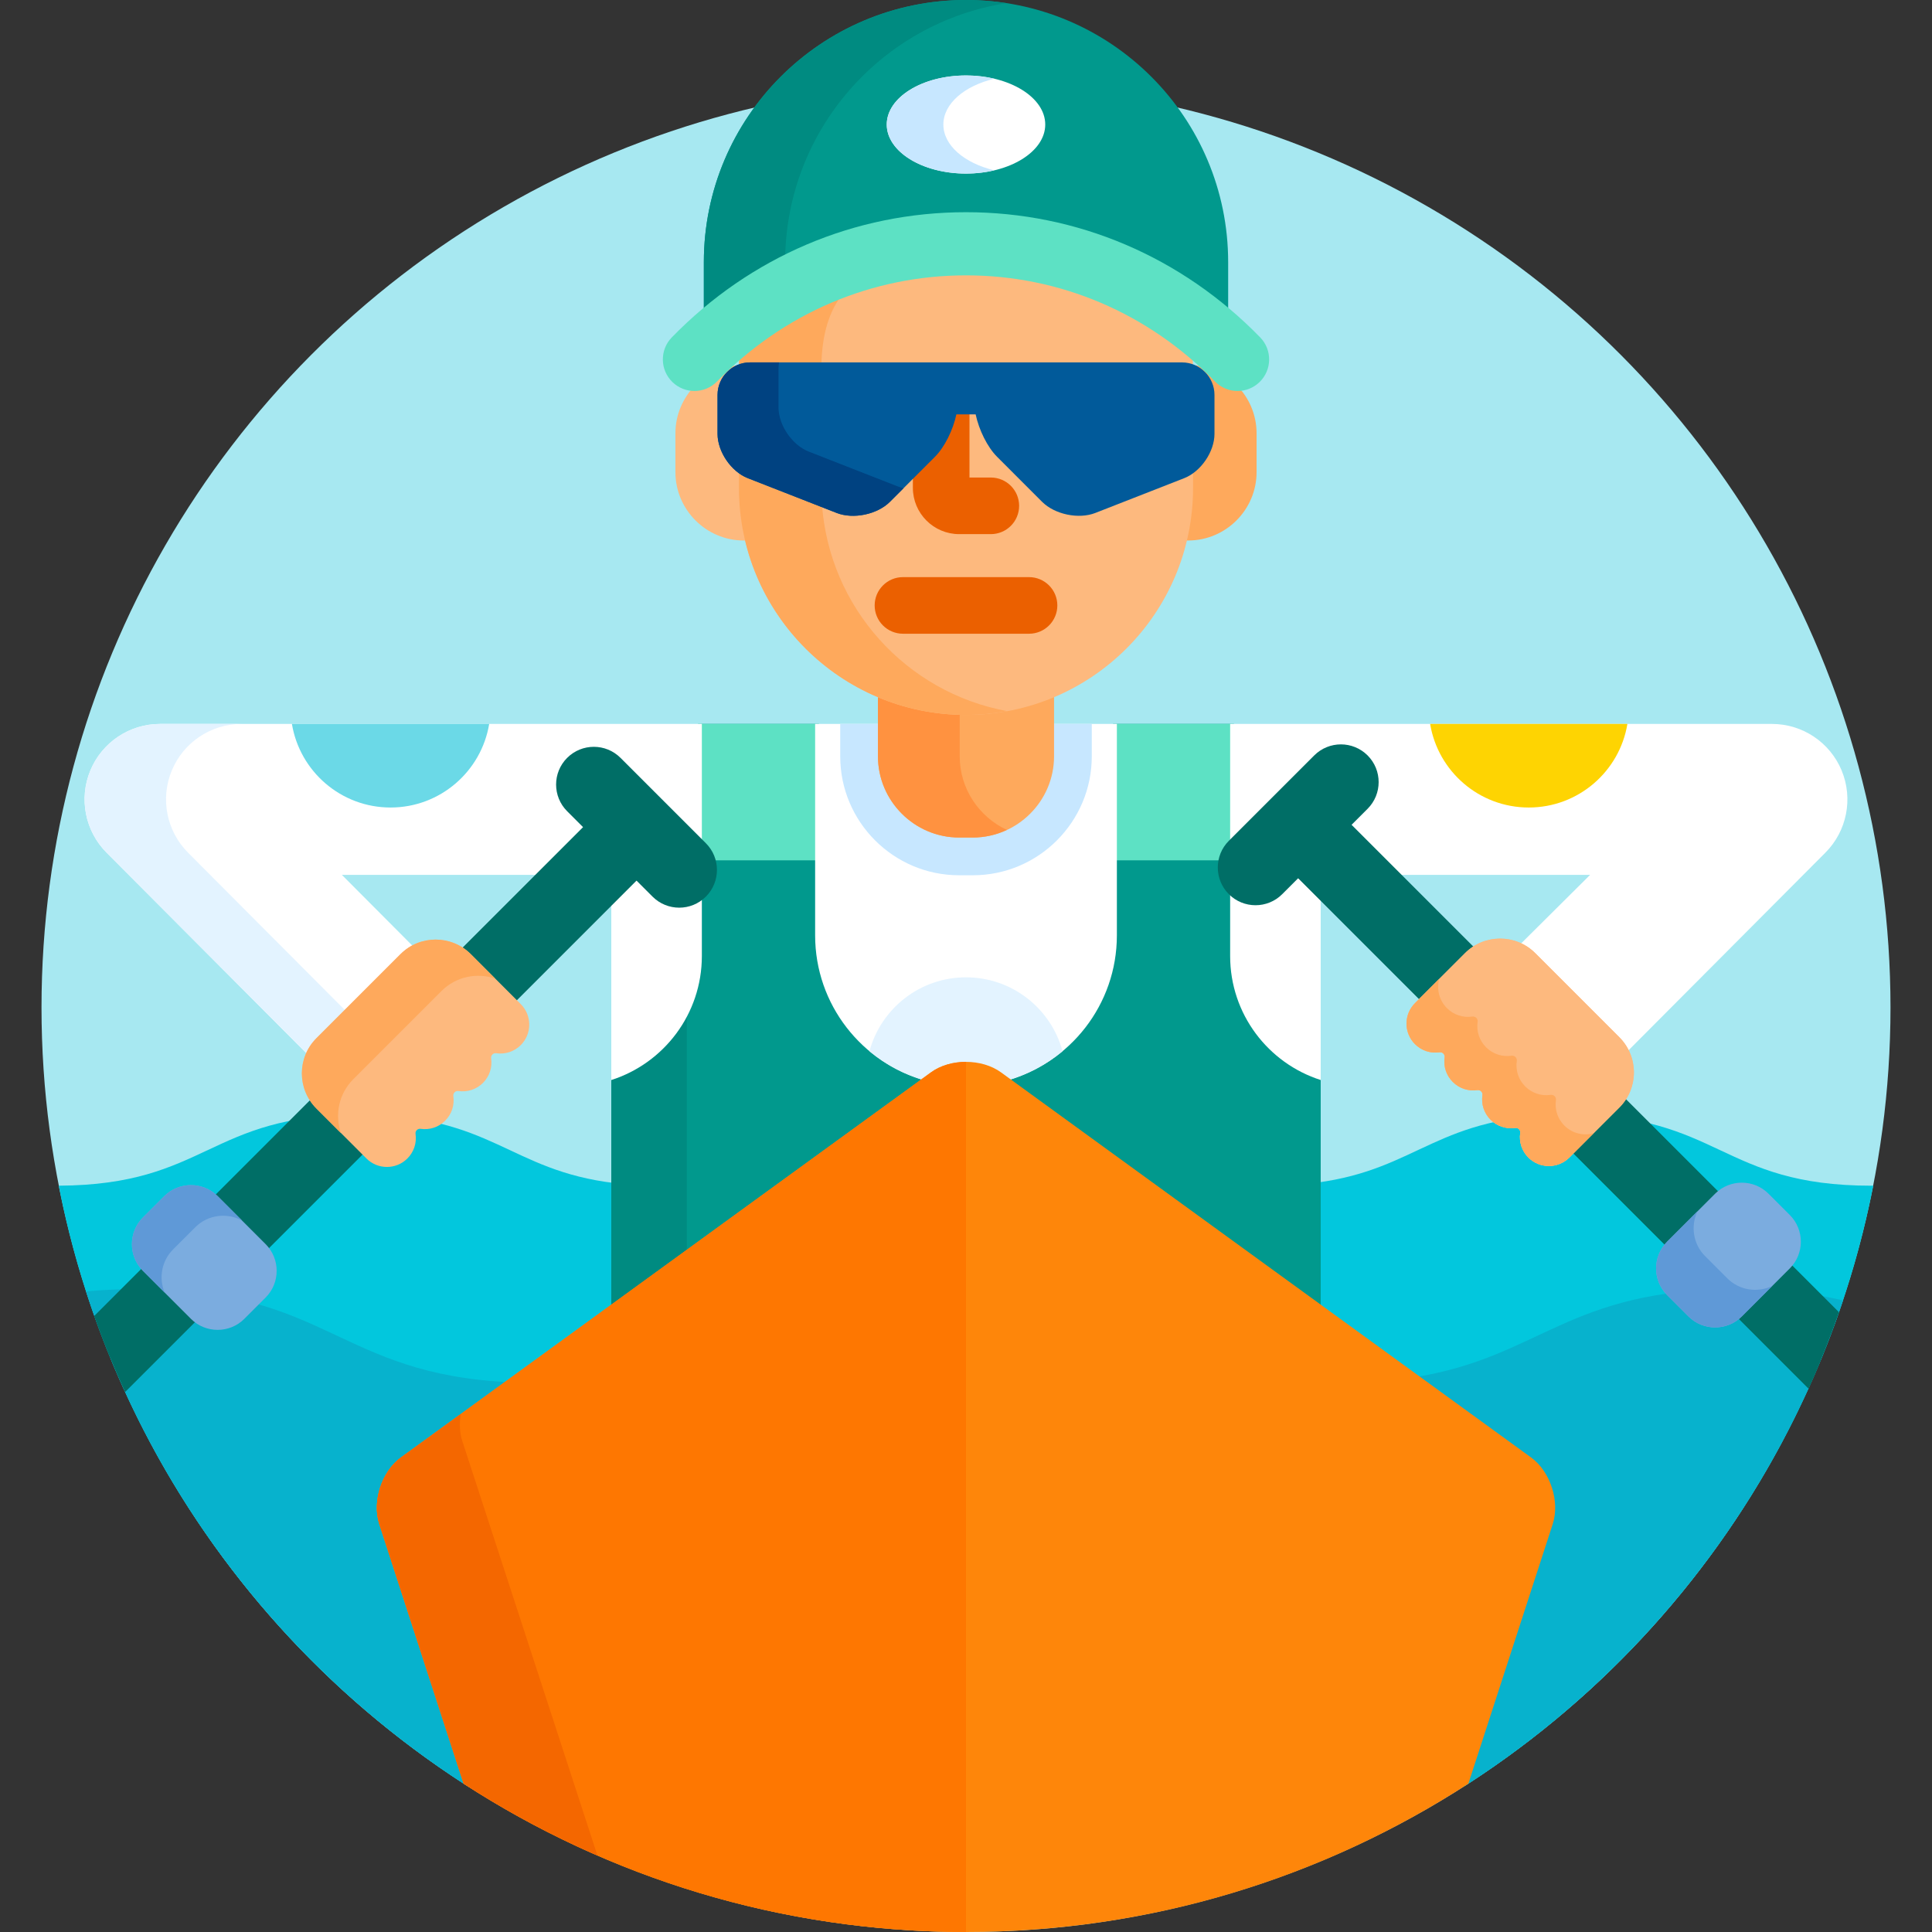 <svg id="Capa_1" enable-background="new 0 0 512 512" height="512" viewBox="0 0 512 512" width="512" xmlns="http://www.w3.org/2000/svg"><rect x="0" y="0" width="512" height="512" fill="#333333" stroke="none"/><circle cx="256" cy="267" fill="#a7e8f1" r="245"/><path d="m101.467 403.583c-1.83-5.634.579-13.048 5.37-16.528l56.163-40.805v-32.705c-28.346-3.365-32.398-18.13-67.918-18.13-39.867 0-40.096 18.597-79.518 18.805 13.054 66.849 53.286 123.972 108.725 159.393z" fill="#02c7dd"/><path d="m495.975 314.225c-40.092 0-40.092-18.81-80.183-18.81-35.045 0-39.456 14.373-66.792 17.99v32.845l56.163 40.805c4.791 3.48 7.2 10.895 5.37 16.528l-22.77 69.994c55.411-35.423 95.623-92.531 108.672-159.359-.154.001-.305.007-.46.007z" fill="#02c7dd"/><path d="m327 253.349v-16.512c-.22-.182-.434-.374-.638-.578-1.7-1.7-2.636-3.96-2.636-6.364s.936-4.664 2.636-6.364l.638-.638v-31.044h-32.017v56.017c0 18.186-12.519 33.5-29.391 37.786l84.408 61.325v-62.159h-1c-13.216-4.814-22-17.291-22-31.469z" fill="#01998d"/><path d="m217.017 247.865v-56.017h-32.017v30.965l1.364 1.364c1.7 1.7 2.636 3.96 2.636 6.364s-.936 4.664-2.636 6.364c-.422.422-.88.797-1.364 1.121v15.321c0 14.179-8.784 26.655-22 31.469h-1v62.159l84.407-61.325c-16.872-4.285-29.39-19.599-29.39-37.785z" fill="#01998d"/><path d="m162 286.216v60.761l20-14.531v-62.967c-4.187 7.898-11.352 13.976-20 16.737z" fill="#008b81"/><path d="m185 222.814 1.364 1.364c1.083 1.082 1.852 2.393 2.27 3.822h28.382v-36.151h-32.016z" fill="#5de1c4"/><path d="m326.362 223.53.638-.638v-31.044h-32.017v36.152h28.947c.359-1.681 1.188-3.226 2.432-4.47z" fill="#5de1c4"/><path d="m245.366 286.408 1.945-1.414c2.298-1.669 5.384-2.589 8.689-2.589s6.391.92 8.689 2.589l1.945 1.414c16.919-4.658 29.35-20.145 29.35-38.543v-56.017h-17.649v8.588c0 11.315-9.204 20.519-20.519 20.519h-3.63c-11.314 0-20.518-9.204-20.518-20.519v-8.588h-17.65v56.017c-.001 18.399 12.429 33.885 29.348 38.543z" fill="#fff"/><path d="m247.311 284.994c2.298-1.669 5.384-2.589 8.689-2.589s6.391.92 8.689 2.589l1.953 1.419c5.56-1.532 10.635-4.233 14.942-7.825-3.041-11.282-13.34-19.588-25.584-19.588s-22.543 8.306-25.584 19.588c4.308 3.592 9.383 6.293 14.942 7.825z" fill="#e3f3ff"/><path d="m278.334 191.849v8.588c0 11.315-9.204 20.519-20.519 20.519h-3.63c-11.314 0-20.518-9.204-20.518-20.519v-8.588h-11v8.588c0 17.38 14.14 31.519 31.518 31.519h3.63c17.379 0 31.519-14.139 31.519-31.519v-8.588z" fill="#c7e7ff"/><path d="m101.467 403.583c-1.83-5.634.579-13.048 5.37-16.528l28.542-20.736c-46.038-2.102-48.387-24.702-98.903-24.702-5.008 0-9.534.226-13.686.628 17.636 54.7 53.983 100.992 101.493 131.353z" fill="#07b2cd"/><path d="m460.303 341.616c-45.107 0-51.816 18.018-85.512 23.372l30.372 22.066c4.791 3.48 7.2 10.895 5.37 16.528l-22.767 69.986c46.798-29.917 82.759-75.295 100.668-128.938-7.6-1.838-16.612-3.014-28.131-3.014z" fill="#07b2cd"/><path d="m405.751 386.246-140.475-102.061c-5.102-3.707-13.451-3.707-18.553 0l-140.474 102.061c-5.102 3.706-7.682 11.647-5.733 17.646l22.356 68.803c38.33 24.859 84.039 39.305 133.128 39.305s94.799-14.447 133.129-39.307l22.355-68.802c1.949-5.997-.631-13.939-5.733-17.645z" fill="#fe860a"/><path d="m256 188.459c-8.282 0-16.169-1.717-23.333-4.804v16.781c0 11.835 9.684 21.519 21.518 21.519h3.63c11.835 0 21.519-9.684 21.519-21.519v-16.781c-7.164 3.087-15.051 4.804-23.334 4.804z" fill="#fea95c"/><path d="m254.333 200.436v-12.019c-7.673-.214-14.985-1.884-21.666-4.762v16.781c0 11.835 9.684 21.519 21.518 21.519h3.63c3.22 0 6.269-.737 9.019-2.019-7.358-3.429-12.501-10.884-12.501-19.5z" fill="#ff9240"/><path d="m196.829 124.888c-3.209-2.108-5.674-6.246-5.674-9.912v-10.328c0-3.53 2.42-6.498 5.686-7.353.004-.189.004-.375.01-.566-9.846.143-17.857 8.229-17.857 18.106v10.286c0 9.966 8.153 18.118 18.119 18.118h1.393c-1.087-4.477-1.677-9.146-1.677-13.951z" fill="#fdb97e"/><path d="m315.149 96.729c.005.191.006.377.011.566 3.265.855 5.685 3.823 5.685 7.353v10.328c0 3.666-2.464 7.804-5.673 9.913v4.399c0 4.806-.59 9.475-1.677 13.951h1.392c9.966 0 18.119-8.152 18.119-18.118v-10.286c0-9.877-8.012-17.964-17.857-18.106z" fill="#fea95c"/><path d="m198.762 97.04h114.477c1.037 0 2.025.21 2.926.587-.01-1.203-.06-2.353-.138-3.466-16.88-14.368-37.879-22.189-60.027-22.189-22.149 0-43.148 7.821-60.025 22.188-.078 1.113-.129 2.264-.138 3.467.9-.377 1.889-.587 2.925-.587z" fill="#fdb97e"/><path d="m313.466 125.789-23.563 9.219c-1.149.45-2.518.688-3.955.688h-.001c-3.439 0-7.001-1.34-9.074-3.413l-11.927-11.928c-2.378-2.376-4.554-6.696-5.414-10.751l-.169-.792h-6.727l-.169.792c-.86 4.055-3.035 8.375-5.412 10.752l-11.928 11.927c-2.074 2.074-5.636 3.414-9.074 3.414-1.438 0-2.807-.238-3.957-.689l-23.561-9.22c-.95-.372-1.863-.939-2.706-1.64v5.14c0 33.231 26.939 60.171 60.171 60.171s60.172-26.939 60.172-60.171v-5.139c-.844.701-1.756 1.268-2.706 1.64z" fill="#fdb97e"/><path d="m198.762 97.04h18.909c.137-8.598 2.141-14.727 5.63-19.091-9.861 3.745-19.085 9.195-27.326 16.211-.078 1.113-.129 2.264-.138 3.467.9-.377 1.889-.587 2.925-.587z" fill="#fea95c"/><path d="m217.807 133.329-19.271-7.541c-.95-.372-1.863-.939-2.706-1.64v5.14c0 33.231 26.939 60.171 60.171 60.171 3.728 0 7.373-.357 10.914-1.006-26.727-4.9-47.271-27.447-49.108-55.124z" fill="#fea95c"/><path d="m262.579 126.551h-5.657v-17.739h-4.285l-.169.792c-.86 4.055-3.035 8.375-5.412 10.752l-5.134 5.133v3.788c0 6.769 5.506 12.274 12.274 12.274h8.383c4.143 0 7.5-3.357 7.5-7.5s-3.357-7.5-7.5-7.5z" fill="#eb6000"/><path d="m313.238 96.04h-114.476c-4.733 0-8.606 3.873-8.606 8.607v10.328c0 4.734 3.607 10.019 8.016 11.744l23.562 9.22c4.41 1.725 10.754.398 14.103-2.95l11.928-11.927c2.591-2.591 4.81-7.134 5.684-11.251h5.107c.874 4.117 3.094 8.66 5.686 11.25l11.927 11.928c3.348 3.349 9.693 4.675 14.102 2.95l23.563-9.22c4.409-1.727 8.015-7.01 8.015-11.744v-10.328c-.004-4.734-3.877-8.607-8.611-8.607z" fill="#015a9a"/><path d="m237.888 128.899-23.561-9.22c-4.408-1.726-8.016-7.01-8.016-11.744v-10.328c0-.535.056-1.059.15-1.567h-7.699c-4.733 0-8.606 3.873-8.606 8.607v10.328c0 4.734 3.607 10.019 8.016 11.744l23.562 9.22c4.41 1.725 10.754.398 14.103-2.95l3.624-3.624c-.545-.119-1.072-.269-1.573-.466z" fill="#004281"/><path d="m272.705 167.945h-33.41c-4.143 0-7.5-3.357-7.5-7.5s3.357-7.5 7.5-7.5h33.41c4.143 0 7.5 3.357 7.5 7.5s-3.357 7.5-7.5 7.5z" fill="#eb6000"/><path d="m256 57.235c25.648 0 49.95 9.028 69.475 25.614v-13.375c0-38.37-31.106-69.474-69.475-69.474s-69.473 31.104-69.473 69.474v13.375c19.524-16.586 43.825-25.614 69.473-25.614z" fill="#01998d"/><path d="m208.073 68.561c.444-34.298 25.726-62.601 58.689-67.728-3.507-.546-7.101-.833-10.762-.833-38.369 0-69.473 31.104-69.473 69.474v13.375c6.67-5.666 13.899-10.446 21.546-14.288z" fill="#008b81"/><path d="m327.969 103.618c-2.18 0-4.358-.846-5.998-2.531-17.65-18.131-41.079-28.115-65.971-28.115s-48.323 9.984-65.971 28.115c-3.225 3.312-8.523 3.383-11.834.158-3.311-3.223-3.384-8.521-.159-11.832 20.829-21.394 48.517-33.178 77.964-33.178s57.135 11.783 77.964 33.178c3.225 3.311 3.152 8.609-.159 11.832-1.626 1.584-3.733 2.373-5.836 2.373z" fill="#5de1c4"/><path d="m488.054 204.182c-3.099-7.467-10.388-12.333-18.472-12.333h-143.582v32.081c.119-.135.234-.271.362-.399l22.628-22.628c1.7-1.699 3.961-2.635 6.364-2.635s4.664.936 6.364 2.635c1.7 1.7 2.636 3.96 2.636 6.364s-.936 4.664-2.636 6.364l-4.949 4.949 13.268 13.269h51.36l-19.014 18.897c1.386.6 2.661 1.454 3.759 2.553l22.303 22.302c1.032 1.032 1.825 2.21 2.408 3.463l52.892-53.094c5.708-5.725 7.408-14.322 4.309-21.788z" fill="#fff"/><path d="m344.041 231.309-4.95 4.95c-1.7 1.699-3.961 2.636-6.364 2.636s-4.664-.937-6.364-2.636c-.128-.128-.243-.265-.362-.399v17.489c0 15.392 10.082 28.425 24 32.867v-48.948z" fill="#fff"/><path d="m143.337 231.849 12.62-12.62-4.949-4.95c-1.7-1.7-2.636-3.96-2.636-6.364s.936-4.664 2.636-6.364c1.7-1.699 3.961-2.635 6.364-2.635s4.664.936 6.364 2.635l22.264 22.263v-31.965h-143.582c-8.084 0-15.373 4.866-18.472 12.333-3.1 7.466-1.399 16.064 4.309 21.788l53.659 53.853c.592-1.442 1.471-2.795 2.641-3.965l22.303-22.302c.928-.928 1.984-1.678 3.123-2.253l-19.378-19.454z" fill="#fff"/><path d="m180 239.542c-2.403 0-4.664-.937-6.364-2.636l-4.95-4.949-6.686 6.686v47.573c13.918-4.442 24-17.476 24-32.867v-16.112c-1.653 1.484-3.762 2.305-6 2.305z" fill="#fff"/><path d="m84.555 275.857 7.509-7.509-42.226-42.378c-5.708-5.725-7.408-14.322-4.309-21.788 3.099-7.467 10.388-12.333 18.472-12.333h-21.583c-8.084 0-15.373 4.866-18.472 12.333-3.1 7.466-1.399 16.064 4.309 21.788l53.659 53.853c.592-1.443 1.471-2.796 2.641-3.966z" fill="#e3f3ff"/><path d="m246.724 284.185-140.475 102.061c-5.102 3.706-7.682 11.647-5.733 17.646l22.356 68.803c38.33 24.859 84.039 39.305 133.128 39.305v-230.595c-3.363 0-6.726.927-9.276 2.78z" fill="#fe7701"/><path d="m122.516 381.892c-.725-2.229-.82-4.727-.396-7.176l-15.87 11.53c-5.102 3.706-7.682 11.647-5.733 17.646l22.356 68.803c11.219 7.276 23.073 13.651 35.456 19.043z" fill="#f46700"/><g fill="#006e66"><path d="m442.505 329.772 12.727-12.728c.238-.238.49-.457.75-.665l-25.799-25.8c-.484.785-1.056 1.531-1.735 2.212l-12.17 12.169 25.562 25.562c.206-.258.426-.51.665-.75z"/><path d="m474.282 334.681c-.206.259-.426.51-.665.749l-12.728 12.728c-.238.238-.491.458-.751.665l19.15 19.15c2.982-6.586 5.669-13.334 8.07-20.215z"/><path d="m388.953 253.299c.674-.674 1.42-1.247 2.211-1.737l-33.688-33.688-14.143 14.143 33.451 33.451z"/><path d="m442.505 329.772 4.599-4.599-25.519-25.52-5.307 5.307 25.562 25.562c.206-.258.426-.51.665-.75z"/><path d="m465.488 343.559-4.599 4.599c-.238.238-.491.458-.751.665l19.15 19.15c1.109-2.449 2.164-4.929 3.191-7.422z"/><path d="m382.092 260.161-32.929-32.929c-.177-.177-.336-.363-.497-.549l-5.332 5.332 33.451 33.451z"/><path d="m51.309 348.805-12.728-12.728c-.15-.149-.284-.309-.421-.466l-13.162 13.163c2.428 6.856 5.145 13.574 8.149 20.135l19.215-19.215c-.369-.269-.724-.56-1.053-.889z"/><path d="m82.861 290.911-26.359 26.359c.157.138.316.272.465.422l12.727 12.727c.331.331.621.688.89 1.054l26.198-26.198-12.229-12.227c-.659-.658-1.217-1.379-1.692-2.137z"/><path d="m121.909 251.862c.764.48 1.484 1.04 2.138 1.693l12.227 12.228 33.119-33.119-14.143-14.143z"/><path d="m38.581 336.077c-.15-.149-.284-.309-.421-.466l-13.162 13.163c1.315 3.714 2.723 7.384 4.207 11.013l16.543-16.543z"/><path d="m82.861 290.911-26.359 26.359c.157.138.316.272.465.422l7.166 7.167 26.115-26.115-5.695-5.695c-.659-.659-1.217-1.38-1.692-2.138z"/><path d="m121.909 251.862c.764.48 1.484 1.04 2.138 1.693l5.694 5.694 33.119-33.119-7.61-7.609z"/></g><path d="m429.154 293.499c5.129-5.13 5.127-13.476-.002-18.605l-22.303-22.302c-5.129-5.131-13.473-5.131-18.604 0l-13.258 13.258c-2.992 2.992-2.992 7.86 0 10.852 1.721 1.721 4.096 2.507 6.521 2.159.367-.053.74.071 1.002.334.264.263.387.635.334 1.002-.348 2.426.439 4.803 2.16 6.522 1.721 1.72 4.096 2.509 6.521 2.16.369-.052.74.07 1.002.333.264.264.387.636.336 1.003-.35 2.426.438 4.802 2.158 6.523s4.098 2.509 6.521 2.159c.367-.054.74.071 1.002.333.264.264.387.636.334 1.002-.348 2.427.441 4.804 2.162 6.523 2.99 2.992 7.859 2.993 10.854 0z" fill="#fdb97e"/><path d="m429.154 293.499c5.129-5.13 5.127-13.476-.002-18.605l-22.303-22.302c-5.129-5.131-13.473-5.131-18.604 0l-13.258 13.258c-2.992 2.992-2.992 7.86 0 10.852 1.721 1.721 4.096 2.507 6.521 2.159.367-.053.74.071 1.002.334.264.263.387.635.334 1.002-.348 2.426.439 4.803 2.16 6.522 1.721 1.72 4.096 2.509 6.521 2.16.369-.052.74.07 1.002.333.264.264.387.636.336 1.003-.35 2.426.438 4.802 2.158 6.523s4.098 2.509 6.521 2.159c.367-.054.74.071 1.002.333.264.264.387.636.334 1.002-.348 2.427.441 4.804 2.162 6.523 2.99 2.992 7.859 2.993 10.854 0z" fill="#fdb97e"/><path d="m414.58 298.293c-1.782-1.781-2.6-4.243-2.239-6.757.055-.379-.073-.765-.346-1.038-.271-.27-.657-.4-1.038-.345-2.511.362-4.973-.454-6.755-2.236s-2.597-4.243-2.235-6.755c.053-.381-.074-.766-.348-1.039-.271-.272-.655-.398-1.037-.345-2.513.36-4.973-.456-6.755-2.237s-2.598-4.243-2.237-6.756c.055-.38-.073-.766-.346-1.038-.271-.272-.658-.4-1.038-.346-2.513.36-4.973-.454-6.755-2.236-2.095-2.095-2.768-5.077-2.03-7.748l-6.433 6.433c-2.992 2.992-2.992 7.86 0 10.852 1.721 1.721 4.096 2.507 6.521 2.159.367-.053.74.071 1.002.334.264.263.387.635.334 1.002-.348 2.426.439 4.803 2.16 6.522 1.721 1.72 4.096 2.509 6.521 2.16.369-.052.74.07 1.002.333.264.264.387.636.336 1.003-.35 2.426.438 4.802 2.158 6.523s4.098 2.509 6.521 2.159c.367-.054.74.071 1.002.333.264.264.387.636.334 1.002-.348 2.427.441 4.804 2.162 6.523 2.99 2.992 7.859 2.993 10.854 0l6.434-6.433c-2.671.739-5.655.067-7.749-2.029z" fill="#fea95c"/><path d="m83.846 293.756c-5.129-5.13-5.127-13.476.002-18.605l22.303-22.302c5.129-5.131 13.473-5.131 18.604 0l13.258 13.258c2.992 2.992 2.992 7.86 0 10.853-1.721 1.721-4.096 2.507-6.521 2.159-.367-.053-.74.071-1.002.334-.264.263-.387.635-.334 1.002.348 2.426-.439 4.803-2.16 6.522-1.721 1.72-4.096 2.509-6.521 2.16-.369-.052-.74.07-1.002.333-.264.264-.387.636-.336 1.003.35 2.426-.438 4.802-2.158 6.522-1.721 1.721-4.098 2.509-6.521 2.159-.367-.054-.74.071-1.002.333-.264.264-.387.636-.334 1.002.348 2.427-.441 4.804-2.162 6.523-2.99 2.992-7.859 2.993-10.854 0z" fill="#fdb97e"/><path d="m93.618 286.011 23.394-23.393c3.845-3.846 9.406-4.928 14.234-3.277l-6.492-6.492c-5.131-5.131-13.475-5.131-18.604 0l-22.302 22.301c-5.129 5.13-5.131 13.476-.002 18.605l6.497 6.496c-1.653-4.828-.57-10.394 3.275-14.24z" fill="#fea95c"/><path d="m454.524 316.338c3.889-3.89 10.254-3.89 14.143 0l5.657 5.656c3.89 3.89 3.89 10.253 0 14.143l-12.727 12.728c-3.89 3.89-10.253 3.89-14.143 0l-5.656-5.656c-3.89-3.89-3.889-10.253 0-14.143z" fill="#7bacdf"/><path d="m457.76 338.778-5.898-5.898c-3.192-3.192-3.859-7.979-2.026-11.852l-8.037 8.037c-3.889 3.89-3.89 10.253 0 14.143l5.656 5.656c3.89 3.89 10.253 3.89 14.143 0l8.097-8.097c-3.888 1.882-8.72 1.226-11.935-1.989z" fill="#5f99d7"/><path d="m57.674 316.985c-3.89-3.89-10.254-3.89-14.143 0l-5.657 5.656c-3.89 3.89-3.89 10.253 0 14.143l12.728 12.727c3.89 3.89 10.253 3.89 14.143 0l5.656-5.656c3.89-3.89 3.89-10.253 0-14.143z" fill="#7bacdf"/><path d="m45.861 331.12 5.899-5.897c3.342-3.344 8.435-3.924 12.394-1.756l-6.48-6.481c-3.89-3.89-10.254-3.89-14.143 0l-5.657 5.656c-3.89 3.89-3.89 10.253 0 14.143l5.765 5.765c-1.591-3.795-.854-8.354 2.222-11.43z" fill="#5f99d7"/><path d="m77.361 191.849c2.076 12.565 12.986 22.151 26.139 22.151s24.063-9.586 26.139-22.151z" fill="#6bd9e7"/><path d="m379 191.849c2.075 12.565 12.985 22.151 26.139 22.151s24.063-9.586 26.139-22.151z" fill="#fed402"/><ellipse cx="256" cy="33" fill="#fff" rx="21" ry="13"/><path d="m250 33c0-5.541 5.611-10.261 13.5-12.131-2.332-.553-4.853-.869-7.5-.869-11.598 0-21 5.82-21 13s9.402 13 21 13c2.647 0 5.168-.316 7.5-.869-7.889-1.87-13.5-6.59-13.5-12.131z" fill="#c7e7ff"/><path d="m332.727 239.895c-2.56 0-5.118-.977-7.071-2.929-3.905-3.905-3.905-10.237 0-14.143l22.628-22.628c3.906-3.904 10.236-3.904 14.143 0 3.905 3.905 3.905 10.237 0 14.143l-22.628 22.628c-1.954 1.952-4.513 2.929-7.072 2.929z" fill="#006e66"/><path d="m180 240.542c-2.56 0-5.118-.977-7.071-2.929l-22.628-22.628c-3.905-3.905-3.905-10.237 0-14.143 3.906-3.904 10.236-3.904 14.143 0l22.628 22.628c3.905 3.905 3.905 10.237 0 14.143-1.954 1.952-4.512 2.929-7.072 2.929z" fill="#006e66"/></svg>